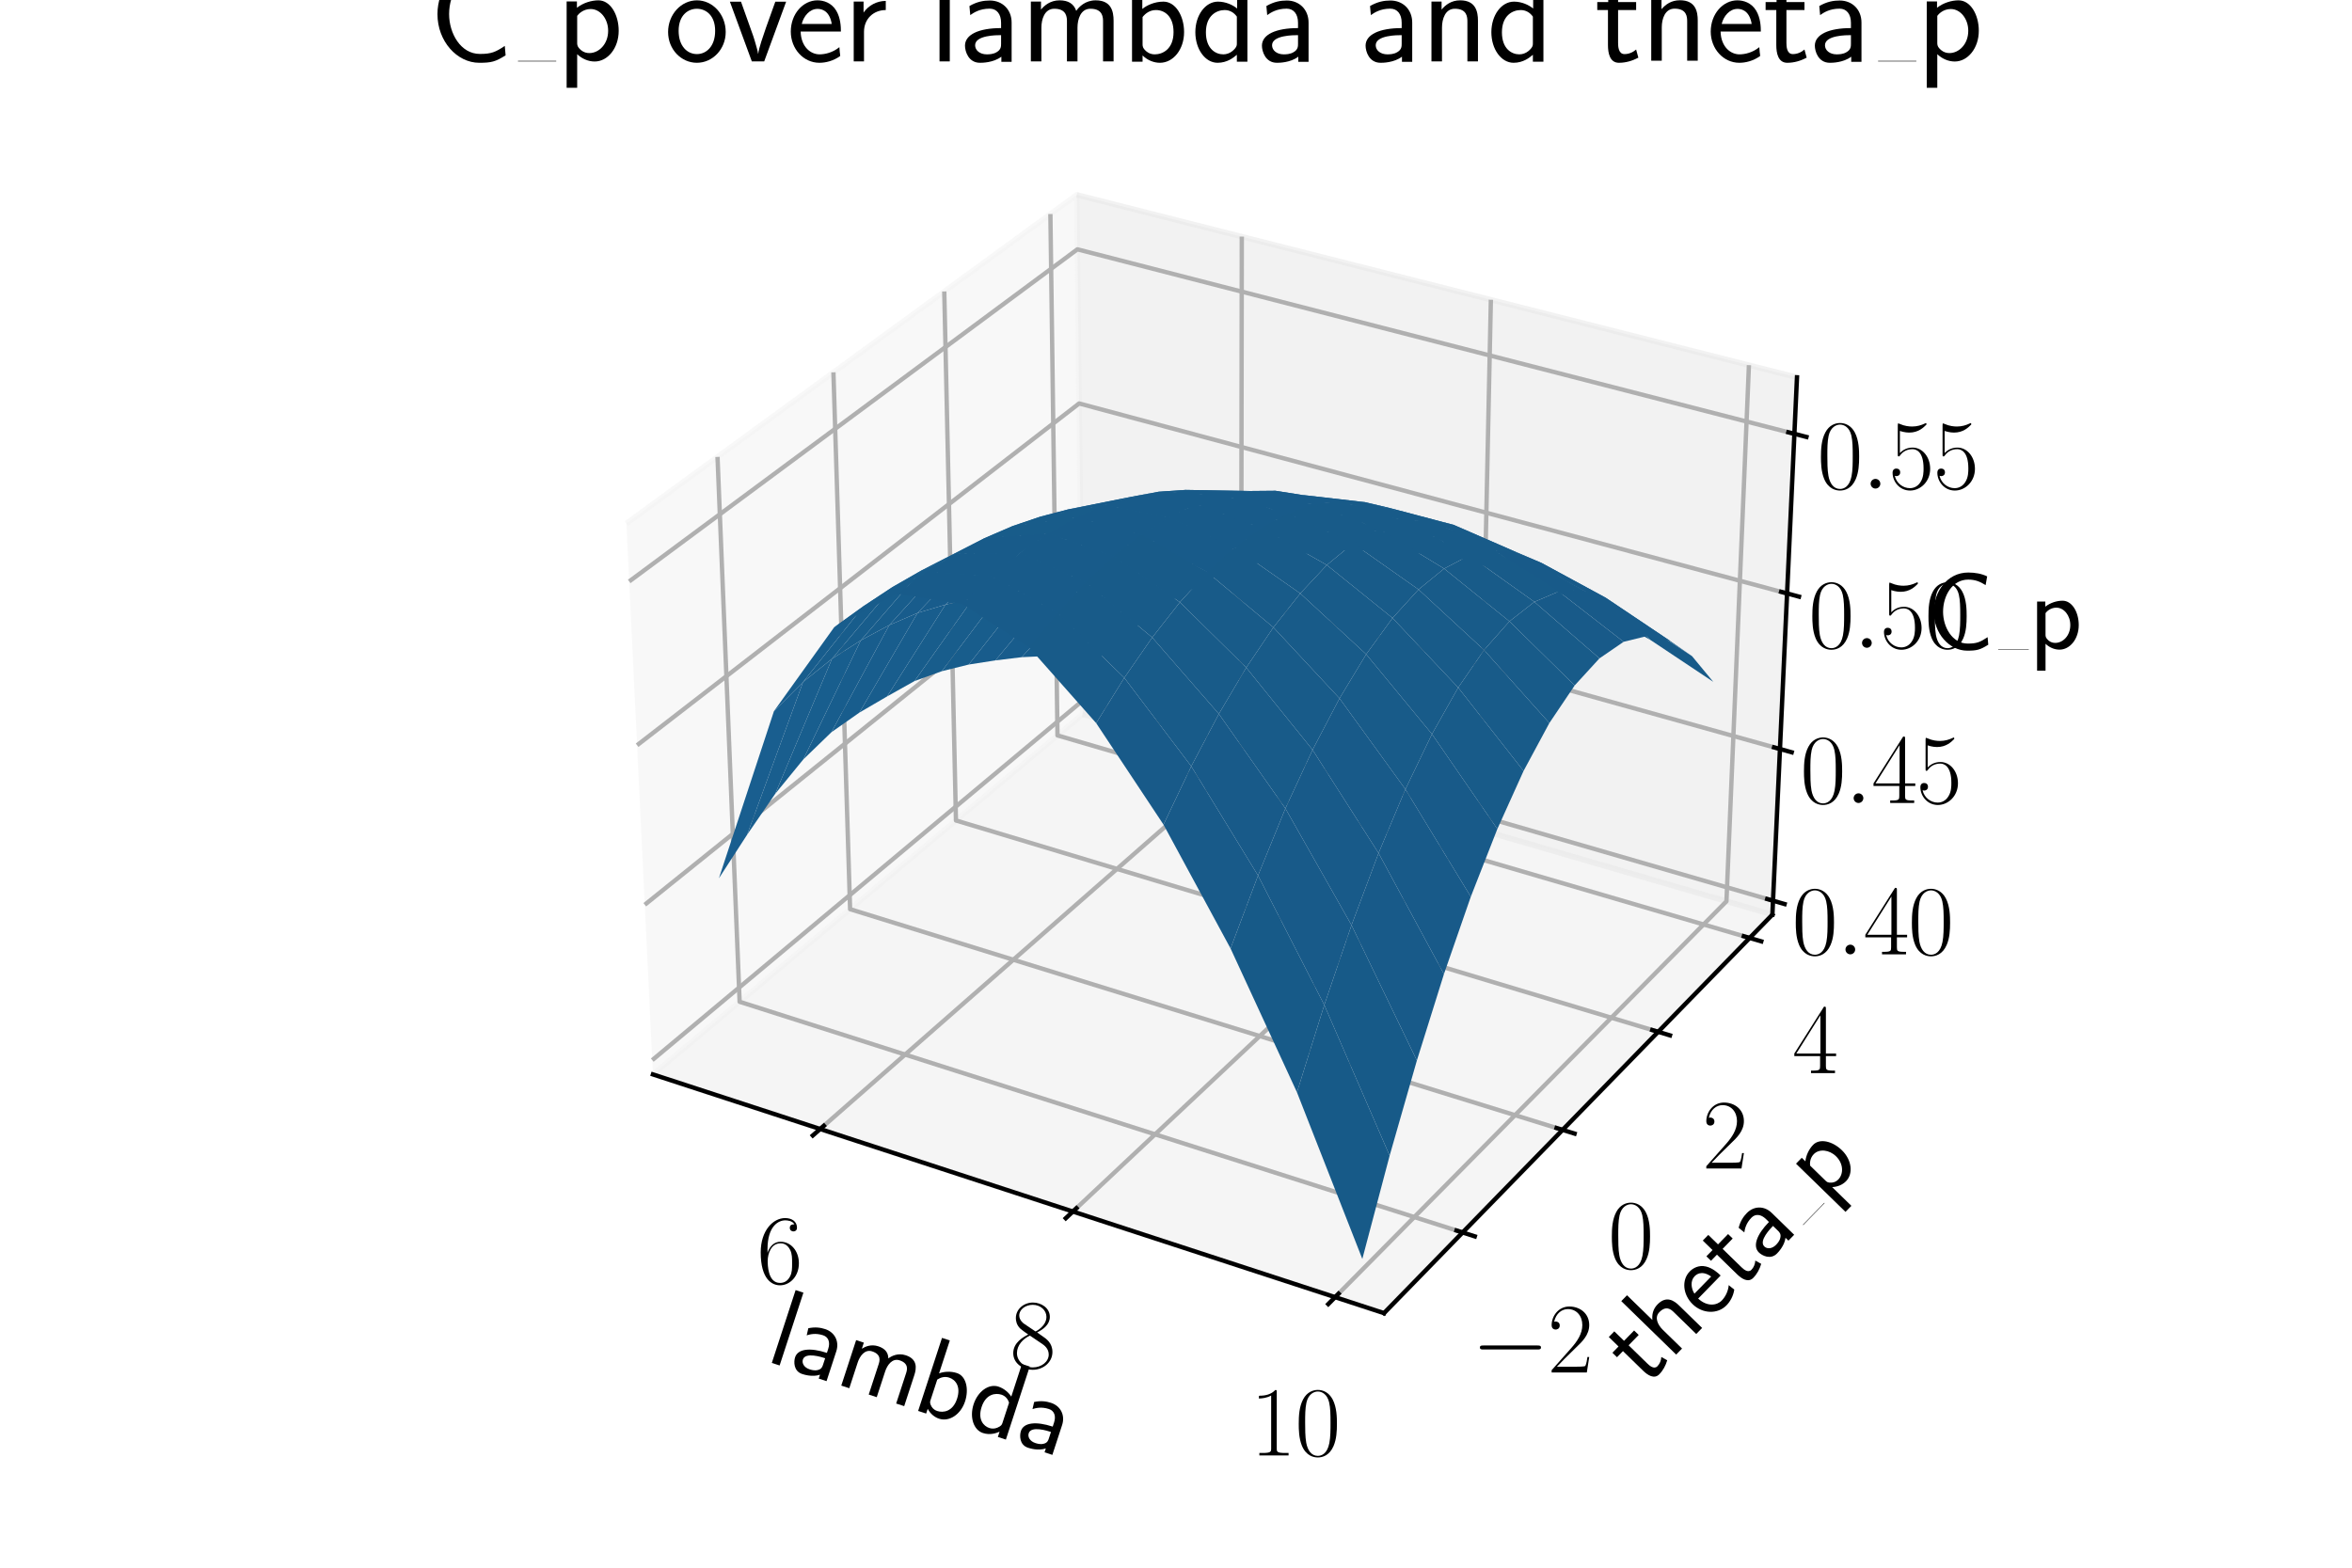 <?xml version="1.0" encoding="utf-8" standalone="no"?>
<!DOCTYPE svg PUBLIC "-//W3C//DTD SVG 1.1//EN"
  "http://www.w3.org/Graphics/SVG/1.1/DTD/svg11.dtd">
<svg xmlns:xlink="http://www.w3.org/1999/xlink" width="432pt" height="288pt" viewBox="0 0 432 288" xmlns="http://www.w3.org/2000/svg" version="1.1">
 <defs>
  <style type="text/css">*{stroke-linejoin: round; stroke-linecap: butt}</style>
 </defs>
 <g id="figure_1">
  <g id="patch_1">
   <path d="M 0 288 
L 432 288 
L 432 0 
L 0 0 
z
" style="fill: #ffffff"/>
  </g>
  <g id="patch_2">
   <path d="M 101.88 256.32 
L 340.92 256.32 
L 340.92 17.28 
L 101.88 17.28 
z
" style="fill: #ffffff"/>
  </g>
  <g id="pane3d_1">
   <g id="patch_3">
    <path d="M 119.929 197.38 
L 198.868 131.212 
L 197.771 35.786 
L 115.054 96.149 
" style="fill: #f2f2f2; opacity: 0.5; stroke: #f2f2f2; stroke-linejoin: miter"/>
   </g>
  </g>
  <g id="pane3d_2">
   <g id="patch_4">
    <path d="M 198.868 131.212 
L 325.537 168.03 
L 330.057 69.317 
L 197.771 35.786 
" style="fill: #e6e6e6; opacity: 0.5; stroke: #e6e6e6; stroke-linejoin: miter"/>
   </g>
  </g>
  <g id="pane3d_3">
   <g id="patch_5">
    <path d="M 119.929 197.38 
L 254.204 241.235 
L 325.537 168.03 
L 198.868 131.212 
" style="fill: #ececec; opacity: 0.5; stroke: #ececec; stroke-linejoin: miter"/>
   </g>
  </g>
  <g id="grid3d_1">
   <g id="Line3DCollection_1">
    <path d="M 150.644 207.412 
L 227.942 139.663 
L 228.084 43.47 
" style="fill: none; stroke: #b0b0b0; stroke-width: 0.8"/>
    <path d="M 197.061 222.572 
L 271.767 152.401 
L 273.835 55.066 
" style="fill: none; stroke: #b0b0b0; stroke-width: 0.8"/>
    <path d="M 245.228 238.303 
L 317.103 165.579 
L 321.232 67.08 
" style="fill: none; stroke: #b0b0b0; stroke-width: 0.8"/>
   </g>
  </g>
  <g id="grid3d_2">
   <g id="Line3DCollection_2">
    <path d="M 131.788 83.937 
L 135.85 184.035 
L 268.642 226.418 
" style="fill: none; stroke: #b0b0b0; stroke-width: 0.8"/>
    <path d="M 153.078 68.401 
L 156.142 167.026 
L 287.005 207.572 
" style="fill: none; stroke: #b0b0b0; stroke-width: 0.8"/>
    <path d="M 173.438 53.543 
L 175.584 150.729 
L 304.562 189.555 
" style="fill: none; stroke: #b0b0b0; stroke-width: 0.8"/>
    <path d="M 192.929 39.319 
L 194.231 135.099 
L 321.364 172.312 
" style="fill: none; stroke: #b0b0b0; stroke-width: 0.8"/>
   </g>
  </g>
  <g id="grid3d_3">
   <g id="Line3DCollection_3">
    <path d="M 325.654 165.466 
L 198.839 128.729 
L 119.803 194.755 
" style="fill: none; stroke: #b0b0b0; stroke-width: 0.8"/>
    <path d="M 326.93 137.6 
L 198.529 101.752 
L 118.428 166.21 
" style="fill: none; stroke: #b0b0b0; stroke-width: 0.8"/>
    <path d="M 328.239 109.021 
L 198.211 74.119 
L 117.017 136.907 
" style="fill: none; stroke: #b0b0b0; stroke-width: 0.8"/>
    <path d="M 329.581 79.701 
L 197.886 45.805 
L 115.568 106.814 
" style="fill: none; stroke: #b0b0b0; stroke-width: 0.8"/>
   </g>
  </g>
  <g id="axis3d_1">
   <g id="line2d_1">
    <path d="M 119.929 197.38 
L 254.204 241.235 
" style="fill: none; stroke: #000000; stroke-width: 0.8; stroke-linecap: square"/>
   </g>
   <g id="xtick_1">
    <g id="line2d_2">
     <path d="M 151.317 206.821 
L 149.294 208.595 
" style="fill: none; stroke: #000000; stroke-width: 0.8; stroke-linecap: square"/>
    </g>
    <g id="text_1">
     <!-- $\mathdefault{6}$ -->
     <g transform="translate(139.025 235.757) scale(0.18 -0.18)">
      <defs>
       <path id="CMR17-36" d="M 678 2176 
C 678 3690 1395 4032 1811 4032 
C 1946 4032 2272 4009 2400 3776 
C 2298 3776 2106 3776 2106 3553 
C 2106 3381 2246 3323 2336 3323 
C 2394 3323 2566 3348 2566 3560 
C 2566 3954 2246 4179 1805 4179 
C 1043 4179 243 3390 243 1984 
C 243 253 966 -128 1478 -128 
C 2099 -128 2688 427 2688 1283 
C 2688 2081 2170 2662 1517 2662 
C 1126 2662 838 2407 678 1960 
L 678 2176 
z
M 1478 25 
C 691 25 691 1200 691 1436 
C 691 1896 909 2560 1504 2560 
C 1613 2560 1926 2560 2138 2120 
C 2253 1870 2253 1609 2253 1289 
C 2253 944 2253 690 2118 434 
C 1978 171 1773 25 1478 25 
z
" transform="scale(0.016)"/>
      </defs>
      <use xlink:href="#CMR17-36" transform="scale(0.996)"/>
     </g>
    </g>
   </g>
   <g id="xtick_2">
    <g id="line2d_3">
     <path d="M 197.713 221.959 
L 195.754 223.799 
" style="fill: none; stroke: #000000; stroke-width: 0.8; stroke-linecap: square"/>
    </g>
    <g id="text_2">
     <!-- $\mathdefault{8}$ -->
     <g transform="translate(185.501 251.276) scale(0.18 -0.18)">
      <defs>
       <path id="CMR17-38" d="M 1741 2264 
C 2144 2467 2554 2773 2554 3263 
C 2554 3841 1990 4179 1472 4179 
C 890 4179 378 3759 378 3180 
C 378 3021 416 2747 666 2505 
C 730 2442 998 2251 1171 2130 
C 883 1983 211 1634 211 934 
C 211 279 838 -128 1459 -128 
C 2144 -128 2720 362 2720 1010 
C 2720 1590 2330 1857 2074 2029 
L 1741 2264 
z
M 902 2822 
C 851 2854 595 3051 595 3351 
C 595 3739 998 4032 1459 4032 
C 1965 4032 2336 3676 2336 3262 
C 2336 2669 1670 2331 1638 2331 
C 1632 2331 1626 2331 1574 2370 
L 902 2822 
z
M 2080 1519 
C 2176 1449 2483 1240 2483 851 
C 2483 381 2010 25 1472 25 
C 890 25 448 438 448 940 
C 448 1443 838 1862 1280 2060 
L 2080 1519 
z
" transform="scale(0.016)"/>
      </defs>
      <use xlink:href="#CMR17-38" transform="scale(0.996)"/>
     </g>
    </g>
   </g>
   <g id="xtick_3">
    <g id="line2d_4">
     <path d="M 245.856 237.667 
L 243.968 239.577 
" style="fill: none; stroke: #000000; stroke-width: 0.8; stroke-linecap: square"/>
    </g>
    <g id="text_3">
     <!-- $\mathdefault{10}$ -->
     <g transform="translate(229.623 267.383) scale(0.18 -0.18)">
      <defs>
       <path id="CMR17-31" d="M 1702 4058 
C 1702 4192 1696 4192 1606 4192 
C 1357 3916 979 3827 621 3827 
C 602 3827 570 3827 563 3808 
C 557 3795 557 3782 557 3648 
C 755 3648 1088 3686 1344 3839 
L 1344 461 
C 1344 236 1331 160 781 160 
L 589 160 
L 589 0 
C 896 0 1216 0 1523 0 
C 1830 0 2150 0 2458 0 
L 2458 160 
L 2266 160 
C 1715 160 1702 230 1702 458 
L 1702 4058 
z
" transform="scale(0.016)"/>
       <path id="CMR17-30" d="M 2688 2025 
C 2688 2416 2682 3080 2413 3591 
C 2176 4039 1798 4198 1466 4198 
C 1158 4198 768 4058 525 3597 
C 269 3118 243 2524 243 2025 
C 243 1661 250 1106 448 619 
C 723 -39 1216 -128 1466 -128 
C 1760 -128 2208 -7 2470 600 
C 2662 1042 2688 1559 2688 2025 
z
M 1466 -26 
C 1056 -26 813 325 723 812 
C 653 1188 653 1738 653 2096 
C 653 2588 653 2997 736 3387 
C 858 3929 1216 4096 1466 4096 
C 1728 4096 2067 3923 2189 3400 
C 2272 3036 2278 2607 2278 2096 
C 2278 1680 2278 1169 2202 792 
C 2067 95 1690 -26 1466 -26 
z
" transform="scale(0.016)"/>
      </defs>
      <use xlink:href="#CMR17-31" transform="scale(0.996)"/>
      <use xlink:href="#CMR17-30" transform="translate(45.69 0) scale(0.996)"/>
     </g>
    </g>
   </g>
   <g id="text_4">
    <!-- lambda -->
    <g transform="translate(140.327 249.913) rotate(-341.913) scale(0.2 -0.2)">
     <defs>
      <path id="CMSS17-6c" d="M 947 4416 
L 474 4416 
L 474 0 
L 947 0 
L 947 4416 
z
" transform="scale(0.016)"/>
      <path id="CMSS17-61" d="M 2406 1791 
C 2406 2392 1978 2808 1402 2808 
C 1120 2808 813 2757 461 2553 
L 499 2135 
C 659 2248 934 2432 1395 2432 
C 1722 2432 1920 2180 1920 1782 
L 1920 1536 
C 896 1536 256 1238 256 726 
C 256 461 416 -64 947 -64 
C 1043 -64 1562 -64 1933 217 
L 1933 -19 
L 2406 -19 
L 2406 1791 
z
M 1920 816 
C 1920 701 1920 548 1728 434 
C 1562 325 1350 325 1261 325 
C 941 325 723 511 723 744 
C 723 1211 1722 1211 1920 1211 
L 1920 816 
z
" transform="scale(0.016)"/>
      <path id="CMSS17-6d" d="M 4288 1877 
C 4288 2308 4179 2816 3462 2816 
C 2982 2816 2694 2516 2566 2331 
C 2451 2670 2182 2816 1798 2816 
C 1363 2816 1088 2568 941 2389 
L 941 2758 
L 474 2758 
L 474 0 
L 960 0 
L 960 1559 
C 960 1939 1101 2428 1555 2428 
C 2138 2428 2138 2016 2138 1829 
L 2138 0 
L 2624 0 
L 2624 1559 
C 2624 1939 2765 2428 3219 2428 
C 3802 2428 3802 2016 3802 1829 
L 3802 0 
L 4288 0 
L 4288 1877 
z
" transform="scale(0.016)"/>
      <path id="CMSS17-62" d="M 954 4416 
L 480 4416 
L 480 -13 
L 966 -13 
L 966 274 
C 1210 38 1504 -64 1766 -64 
C 2381 -64 2880 549 2880 1352 
C 2880 2086 2496 2756 1926 2756 
C 1523 2756 1165 2591 954 2419 
L 954 4416 
z
M 966 2046 
C 1107 2222 1306 2368 1587 2368 
C 1965 2368 2394 2097 2394 1352 
C 2394 558 1882 325 1530 325 
C 1402 325 1267 356 1139 464 
C 966 615 966 709 966 797 
L 966 2046 
z
" transform="scale(0.016)"/>
      <path id="CMSS17-64" d="M 2611 4416 
L 2138 4416 
L 2138 2438 
C 1939 2603 1613 2756 1254 2756 
C 672 2756 211 2131 211 1347 
C 211 562 666 -64 1235 -64 
C 1677 -64 1971 172 2125 306 
L 2125 -13 
L 2611 -13 
L 2611 4416 
z
M 2125 836 
C 2125 747 2125 653 1926 482 
C 1798 375 1645 325 1498 325 
C 1152 325 698 576 698 1340 
C 698 2134 1210 2368 1562 2368 
C 1798 2368 1990 2254 2125 2065 
L 2125 836 
z
" transform="scale(0.016)"/>
     </defs>
     <use xlink:href="#CMSS17-6c" transform="scale(0.996)"/>
     <use xlink:href="#CMSS17-61" transform="translate(22.181 0) scale(0.996)"/>
     <use xlink:href="#CMSS17-6d" transform="translate(67.103 0) scale(0.996)"/>
     <use xlink:href="#CMSS17-62" transform="translate(141.332 0) scale(0.996)"/>
     <use xlink:href="#CMSS17-64" transform="translate(192.139 0) scale(0.996)"/>
     <use xlink:href="#CMSS17-61" transform="translate(240.344 0) scale(0.996)"/>
    </g>
   </g>
  </g>
  <g id="axis3d_2">
   <g id="line2d_5">
    <path d="M 325.537 168.03 
L 254.204 241.235 
" style="fill: none; stroke: #000000; stroke-width: 0.8; stroke-linecap: square"/>
   </g>
   <g id="xtick_4">
    <g id="line2d_6">
     <path d="M 267.523 226.061 
L 270.881 227.133 
" style="fill: none; stroke: #000000; stroke-width: 0.8; stroke-linecap: square"/>
    </g>
    <g id="text_5">
     <!-- $\mathdefault{−2}$ -->
     <g transform="translate(270.295 252.135) scale(0.18 -0.18)">
      <defs>
       <path id="CMSY10-0" d="M 4218 1472 
C 4326 1472 4442 1472 4442 1600 
C 4442 1728 4326 1728 4218 1728 
L 755 1728 
C 646 1728 531 1728 531 1600 
C 531 1472 646 1472 755 1472 
L 4218 1472 
z
" transform="scale(0.016)"/>
       <path id="CMR17-32" d="M 2669 989 
L 2554 989 
C 2490 536 2438 459 2413 420 
C 2381 369 1920 369 1830 369 
L 602 369 
C 832 619 1280 1072 1824 1597 
C 2214 1967 2669 2402 2669 3035 
C 2669 3790 2067 4224 1395 4224 
C 691 4224 262 3604 262 3030 
C 262 2780 448 2748 525 2748 
C 589 2748 781 2787 781 3010 
C 781 3207 614 3264 525 3264 
C 486 3264 448 3258 422 3245 
C 544 3790 915 4058 1306 4058 
C 1862 4058 2227 3617 2227 3035 
C 2227 2479 1901 2000 1536 1584 
L 262 146 
L 262 0 
L 2515 0 
L 2669 989 
z
" transform="scale(0.016)"/>
      </defs>
      <use xlink:href="#CMSY10-0" transform="scale(0.996)"/>
      <use xlink:href="#CMR17-32" transform="translate(77.487 0) scale(0.996)"/>
     </g>
    </g>
   </g>
   <g id="xtick_5">
    <g id="line2d_7">
     <path d="M 285.905 207.231 
L 289.21 208.255 
" style="fill: none; stroke: #000000; stroke-width: 0.8; stroke-linecap: square"/>
    </g>
    <g id="text_6">
     <!-- $\mathdefault{0}$ -->
     <g transform="translate(295.358 232.979) scale(0.18 -0.18)">
      <use xlink:href="#CMR17-30" transform="scale(0.996)"/>
     </g>
    </g>
   </g>
   <g id="xtick_6">
    <g id="line2d_8">
     <path d="M 303.478 189.229 
L 306.732 190.208 
" style="fill: none; stroke: #000000; stroke-width: 0.8; stroke-linecap: square"/>
    </g>
    <g id="text_7">
     <!-- $\mathdefault{2}$ -->
     <g transform="translate(312.652 214.665) scale(0.18 -0.18)">
      <use xlink:href="#CMR17-32" transform="scale(0.996)"/>
     </g>
    </g>
   </g>
   <g id="xtick_7">
    <g id="line2d_9">
     <path d="M 320.296 172 
L 323.501 172.938 
" style="fill: none; stroke: #000000; stroke-width: 0.8; stroke-linecap: square"/>
    </g>
    <g id="text_8">
     <!-- $\mathdefault{4}$ -->
     <g transform="translate(329.202 197.14) scale(0.18 -0.18)">
      <defs>
       <path id="CMR17-34" d="M 2150 4122 
C 2150 4256 2144 4256 2029 4256 
L 128 1254 
L 128 1088 
L 1779 1088 
L 1779 457 
C 1779 224 1766 160 1318 160 
L 1197 160 
L 1197 0 
C 1402 0 1747 0 1965 0 
C 2182 0 2528 0 2733 0 
L 2733 160 
L 2611 160 
C 2163 160 2150 224 2150 457 
L 2150 1088 
L 2803 1088 
L 2803 1254 
L 2150 1254 
L 2150 4122 
z
M 1798 3703 
L 1798 1254 
L 256 1254 
L 1798 3703 
z
" transform="scale(0.016)"/>
      </defs>
      <use xlink:href="#CMR17-34" transform="scale(0.996)"/>
     </g>
    </g>
   </g>
   <g id="text_9">
    <!-- theta_p -->
    <g transform="translate(302.163 254.851) rotate(-45.742) scale(0.2 -0.2)">
     <defs>
      <path id="CMSS17-74" d="M 1069 2368 
L 1901 2368 
L 1901 2737 
L 1069 2737 
L 1069 3520 
L 614 3520 
L 614 2737 
L 109 2737 
L 109 2368 
L 602 2368 
L 602 749 
C 602 384 685 -64 1107 -64 
C 1427 -64 1722 25 2003 172 
L 1901 548 
C 1747 414 1562 337 1363 337 
C 1082 337 1069 696 1069 856 
L 1069 2368 
z
" transform="scale(0.016)"/>
      <path id="CMSS17-68" d="M 2618 1891 
C 2618 2292 2522 2820 1798 2820 
C 1395 2820 1133 2623 947 2407 
L 947 4448 
L 474 4448 
L 474 32 
L 960 32 
L 960 1573 
C 960 1973 1114 2432 1549 2432 
C 2112 2432 2131 2056 2131 1839 
L 2131 32 
L 2618 32 
L 2618 1891 
z
" transform="scale(0.016)"/>
      <path id="CMSS17-65" d="M 2502 1377 
C 2502 1590 2490 2003 2285 2345 
C 2061 2713 1696 2816 1421 2816 
C 755 2816 192 2188 192 1375 
C 192 582 774 -64 1510 -64 
C 1798 -64 2150 19 2470 248 
C 2470 274 2458 414 2451 420 
C 2451 433 2432 630 2432 656 
C 2125 407 1773 325 1517 325 
C 1107 325 666 667 646 1377 
L 2502 1377 
z
M 698 1728 
C 781 2084 1062 2421 1421 2421 
C 1517 2421 1965 2421 2080 1728 
L 698 1728 
z
" transform="scale(0.016)"/>
      <path id="CMSS17-70" d="M 966 333 
C 1178 129 1466 -5 1773 -5 
C 2368 -5 2880 603 2880 1412 
C 2880 2159 2496 2816 1946 2816 
C 1626 2816 1242 2702 954 2472 
L 954 2765 
L 480 2765 
L 480 -1216 
L 966 -1216 
L 966 333 
z
M 966 2100 
C 1018 2176 1235 2415 1587 2415 
C 2035 2415 2394 1960 2394 1412 
C 2394 787 1958 384 1530 384 
C 1402 384 1267 415 1139 523 
C 966 674 966 768 966 857 
L 966 2100 
z
" transform="scale(0.016)"/>
     </defs>
     <use xlink:href="#CMSS17-74" transform="scale(0.996)"/>
     <use xlink:href="#CMSS17-68" transform="translate(33.832 0) scale(0.996)"/>
     <use xlink:href="#CMSS17-65" transform="translate(82.037 0) scale(0.996)"/>
     <use xlink:href="#CMSS17-74" transform="translate(123.675 0) scale(0.996)"/>
     <use xlink:href="#CMSS17-61" transform="translate(157.507 0) scale(0.996)"/>
     <use xlink:href="#CMSS17-70" transform="translate(236.156 0) scale(0.996)"/>
     <path d="M 208.05 0 
L 236.156 0 
L 236.156 0.399 
L 208.05 0.399 
L 208.05 0 
z
"/>
    </g>
   </g>
  </g>
  <g id="axis3d_3">
   <g id="line2d_10">
    <path d="M 325.537 168.03 
L 330.057 69.317 
" style="fill: none; stroke: #000000; stroke-width: 0.8; stroke-linecap: square"/>
   </g>
   <g id="xtick_8">
    <g id="line2d_11">
     <path d="M 324.59 165.158 
L 327.785 166.083 
" style="fill: none; stroke: #000000; stroke-width: 0.8; stroke-linecap: square"/>
    </g>
    <g id="text_10">
     <!-- $\mathdefault{0.40}$ -->
     <g transform="translate(329.142 175.321) scale(0.18 -0.18)">
      <defs>
       <path id="CMMI12-3a" d="M 1178 307 
C 1178 492 1024 619 870 619 
C 685 619 557 466 557 313 
C 557 128 710 0 864 0 
C 1050 0 1178 153 1178 307 
z
" transform="scale(0.016)"/>
      </defs>
      <use xlink:href="#CMR17-30" transform="scale(0.996)"/>
      <use xlink:href="#CMMI12-3a" transform="translate(45.69 0) scale(0.996)"/>
      <use xlink:href="#CMR17-34" transform="translate(72.788 0) scale(0.996)"/>
      <use xlink:href="#CMR17-30" transform="translate(118.478 0) scale(0.996)"/>
     </g>
    </g>
   </g>
   <g id="xtick_9">
    <g id="line2d_12">
     <path d="M 325.852 137.299 
L 329.089 138.203 
" style="fill: none; stroke: #000000; stroke-width: 0.8; stroke-linecap: square"/>
    </g>
    <g id="text_11">
     <!-- $\mathdefault{0.45}$ -->
     <g transform="translate(330.644 147.516) scale(0.18 -0.18)">
      <defs>
       <path id="CMR17-35" d="M 730 3692 
C 794 3666 1056 3584 1325 3584 
C 1920 3584 2246 3911 2432 4100 
C 2432 4157 2432 4192 2394 4192 
C 2387 4192 2374 4192 2323 4163 
C 2099 4058 1837 3973 1517 3973 
C 1325 3973 1037 3999 723 4139 
C 653 4171 640 4171 634 4171 
C 602 4171 595 4164 595 4037 
L 595 2203 
C 595 2089 595 2057 659 2057 
C 691 2057 704 2070 736 2114 
C 941 2401 1222 2522 1542 2522 
C 1766 2522 2246 2382 2246 1289 
C 2246 1085 2246 715 2054 421 
C 1894 159 1645 25 1370 25 
C 947 25 518 320 403 814 
C 429 807 480 795 506 795 
C 589 795 749 840 749 1038 
C 749 1210 627 1280 506 1280 
C 358 1280 262 1190 262 1011 
C 262 454 704 -128 1382 -128 
C 2042 -128 2669 440 2669 1264 
C 2669 2030 2170 2624 1549 2624 
C 1222 2624 947 2503 730 2274 
L 730 3692 
z
" transform="scale(0.016)"/>
      </defs>
      <use xlink:href="#CMR17-30" transform="scale(0.996)"/>
      <use xlink:href="#CMMI12-3a" transform="translate(45.69 0) scale(0.996)"/>
      <use xlink:href="#CMR17-34" transform="translate(72.788 0) scale(0.996)"/>
      <use xlink:href="#CMR17-35" transform="translate(118.478 0) scale(0.996)"/>
     </g>
    </g>
   </g>
   <g id="xtick_10">
    <g id="line2d_13">
     <path d="M 327.146 108.727 
L 330.427 109.608 
" style="fill: none; stroke: #000000; stroke-width: 0.8; stroke-linecap: square"/>
    </g>
    <g id="text_12">
     <!-- $\mathdefault{0.50}$ -->
     <g transform="translate(332.184 119.002) scale(0.18 -0.18)">
      <use xlink:href="#CMR17-30" transform="scale(0.996)"/>
      <use xlink:href="#CMMI12-3a" transform="translate(45.69 0) scale(0.996)"/>
      <use xlink:href="#CMR17-35" transform="translate(72.788 0) scale(0.996)"/>
      <use xlink:href="#CMR17-30" transform="translate(118.478 0) scale(0.996)"/>
     </g>
    </g>
   </g>
   <g id="xtick_11">
    <g id="line2d_14">
     <path d="M 328.474 79.416 
L 331.799 80.271 
" style="fill: none; stroke: #000000; stroke-width: 0.8; stroke-linecap: square"/>
    </g>
    <g id="text_13">
     <!-- $\mathdefault{0.55}$ -->
     <g transform="translate(333.763 89.752) scale(0.18 -0.18)">
      <use xlink:href="#CMR17-30" transform="scale(0.996)"/>
      <use xlink:href="#CMMI12-3a" transform="translate(45.69 0) scale(0.996)"/>
      <use xlink:href="#CMR17-35" transform="translate(72.788 0) scale(0.996)"/>
      <use xlink:href="#CMR17-35" transform="translate(118.478 0) scale(0.996)"/>
     </g>
    </g>
   </g>
   <g id="text_14">
    <!-- C_p -->
    <g transform="translate(353.914 119.33) scale(0.2 -0.2)">
     <defs>
      <path id="CMSS17-43" d="M 3501 714 
C 3072 427 2874 344 2355 344 
C 1459 344 934 1303 934 2179 
C 934 3112 1472 4032 2381 4032 
C 2790 4032 3059 3918 3386 3715 
L 3475 4217 
C 3168 4370 2778 4440 2387 4440 
C 1158 4440 397 3316 397 2179 
C 397 927 1299 -64 2323 -64 
C 2874 -64 3066 -19 3539 280 
L 3501 714 
z
" transform="scale(0.016)"/>
     </defs>
     <use xlink:href="#CMSS17-43" transform="scale(0.996)"/>
     <use xlink:href="#CMSS17-70" transform="translate(93.583 0) scale(0.996)"/>
     <path d="M 65.477 0 
L 93.583 0 
L 93.583 0.399 
L 65.477 0.399 
L 65.477 0 
z
"/>
    </g>
   </g>
  </g>
  <g id="axes_1">
   <g id="Poly3DCollection_1">
    <path d="M 197.146 120.694 
L 207.86 110.514 
L 212.484 111.831 
L 201.795 121.029 
z
" clip-path="url(#p56e8d871d5)" style="fill: #185c8b"/>
    <path d="M 192.434 120.513 
L 203.168 109.546 
L 207.86 110.514 
L 197.146 120.694 
z
" clip-path="url(#p56e8d871d5)" style="fill: #185c8b"/>
    <path d="M 207.86 110.514 
L 218.802 103.642 
L 223.384 105.797 
L 212.484 111.831 
z
" clip-path="url(#p56e8d871d5)" style="fill: #185c8b"/>
    <path d="M 187.661 120.732 
L 198.41 108.846 
L 203.168 109.546 
L 192.434 120.513 
z
" clip-path="url(#p56e8d871d5)" style="fill: #185c8c"/>
    <path d="M 203.168 109.546 
L 214.148 101.934 
L 218.802 103.642 
L 207.86 110.514 
z
" clip-path="url(#p56e8d871d5)" style="fill: #185c8b"/>
    <path d="M 218.802 103.642 
L 229.929 99.578 
L 234.455 102.365 
L 223.384 105.797 
z
" clip-path="url(#p56e8d871d5)" style="fill: #185b8a"/>
    <path d="M 182.829 121.321 
L 193.585 108.434 
L 198.41 108.846 
L 187.661 120.732 
z
" clip-path="url(#p56e8d871d5)" style="fill: #185c8c"/>
    <path d="M 229.929 99.578 
L 241.208 97.798 
L 245.665 101.07 
L 234.455 102.365 
z
" clip-path="url(#p56e8d871d5)" style="fill: #185b8a"/>
    <path d="M 198.41 108.846 
L 209.424 100.63 
L 214.148 101.934 
L 203.168 109.546 
z
" clip-path="url(#p56e8d871d5)" style="fill: #185c8b"/>
    <path d="M 214.148 101.934 
L 225.328 97.222 
L 229.929 99.578 
L 218.802 103.642 
z
" clip-path="url(#p56e8d871d5)" style="fill: #185b8a"/>
    <path d="M 177.934 122.084 
L 188.696 108.433 
L 193.585 108.434 
L 182.829 121.321 
z
" clip-path="url(#p56e8d871d5)" style="fill: #185c8c"/>
    <path d="M 241.208 97.798 
L 252.614 97.531 
L 256.995 101.228 
L 245.665 101.07 
z
" clip-path="url(#p56e8d871d5)" style="fill: #185b89"/>
    <path d="M 193.585 108.434 
L 204.631 99.711 
L 209.424 100.63 
L 198.41 108.846 
z
" clip-path="url(#p56e8d871d5)" style="fill: #185c8b"/>
    <path d="M 225.328 97.222 
L 236.67 95.06 
L 241.208 97.798 
L 229.929 99.578 
z
" clip-path="url(#p56e8d871d5)" style="fill: #185b8a"/>
    <path d="M 209.424 100.63 
L 220.652 95.351 
L 225.328 97.222 
L 214.148 101.934 
z
" clip-path="url(#p56e8d871d5)" style="fill: #185b8a"/>
    <path d="M 172.983 123.309 
L 183.748 109.015 
L 188.696 108.433 
L 177.934 122.084 
z
" clip-path="url(#p56e8d871d5)" style="fill: #185d8c"/>
    <path d="M 252.614 97.531 
L 264.131 98.674 
L 268.428 102.721 
L 256.995 101.228 
z
" clip-path="url(#p56e8d871d5)" style="fill: #185b89"/>
    <path d="M 236.67 95.06 
L 248.147 94.595 
L 252.614 97.531 
L 241.208 97.798 
z
" clip-path="url(#p56e8d871d5)" style="fill: #185b8a"/>
    <path d="M 188.696 108.433 
L 199.769 99.174 
L 204.631 99.711 
L 193.585 108.434 
z
" clip-path="url(#p56e8d871d5)" style="fill: #185c8b"/>
    <path d="M 264.131 98.674 
L 275.725 101.808 
L 279.93 106.158 
L 268.428 102.721 
z
" clip-path="url(#p56e8d871d5)" style="fill: #185a89"/>
    <path d="M 220.652 95.351 
L 232.055 92.875 
L 236.67 95.06 
L 225.328 97.222 
z
" clip-path="url(#p56e8d871d5)" style="fill: #185b8a"/>
    <path d="M 204.631 99.711 
L 215.904 93.949 
L 220.652 95.351 
L 209.424 100.63 
z
" clip-path="url(#p56e8d871d5)" style="fill: #185c8b"/>
    <path d="M 167.98 125.115 
L 178.736 109.922 
L 183.748 109.015 
L 172.983 123.309 
z
" clip-path="url(#p56e8d871d5)" style="fill: #185d8c"/>
    <path d="M 248.147 94.595 
L 259.742 95.506 
L 264.131 98.674 
L 252.614 97.531 
z
" clip-path="url(#p56e8d871d5)" style="fill: #185b89"/>
    <path d="M 275.725 101.808 
L 287.377 106.612 
L 291.485 111.148 
L 279.93 106.158 
z
" clip-path="url(#p56e8d871d5)" style="fill: #185a89"/>
    <path d="M 183.748 109.015 
L 194.84 99.026 
L 199.769 99.174 
L 188.696 108.433 
z
" clip-path="url(#p56e8d871d5)" style="fill: #185c8b"/>
    <path d="M 232.055 92.875 
L 243.598 92.377 
L 248.147 94.595 
L 236.67 95.06 
z
" clip-path="url(#p56e8d871d5)" style="fill: #185b8a"/>
    <path d="M 287.377 106.612 
L 299.069 112.864 
L 303.076 117.526 
L 291.485 111.148 
z
" clip-path="url(#p56e8d871d5)" style="fill: #175a88"/>
    <path d="M 215.904 93.949 
L 227.363 91.271 
L 232.055 92.875 
L 220.652 95.351 
z
" clip-path="url(#p56e8d871d5)" style="fill: #185b8a"/>
    <path d="M 199.769 99.174 
L 211.084 93.107 
L 215.904 93.949 
L 204.631 99.711 
z
" clip-path="url(#p56e8d871d5)" style="fill: #185c8b"/>
    <path d="M 162.94 127.938 
L 173.661 111.078 
L 178.736 109.922 
L 167.98 125.115 
z
" clip-path="url(#p56e8d871d5)" style="fill: #185d8c"/>
    <path d="M 259.742 95.506 
L 271.418 98.558 
L 275.725 101.808 
L 264.131 98.674 
z
" clip-path="url(#p56e8d871d5)" style="fill: #185b89"/>
    <path d="M 299.069 112.864 
L 310.781 120.54 
L 314.685 125.259 
L 303.076 117.526 
z
" clip-path="url(#p56e8d871d5)" style="fill: #175a88"/>
    <path d="M 243.598 92.377 
L 255.262 93.328 
L 259.742 95.506 
L 248.147 94.595 
z
" clip-path="url(#p56e8d871d5)" style="fill: #185b89"/>
    <path d="M 271.418 98.558 
L 283.155 103.423 
L 287.377 106.612 
L 275.725 101.808 
z
" clip-path="url(#p56e8d871d5)" style="fill: #185a89"/>
    <path d="M 178.736 109.922 
L 189.843 99.231 
L 194.84 99.026 
L 183.748 109.015 
z
" clip-path="url(#p56e8d871d5)" style="fill: #185c8b"/>
    <path d="M 227.363 91.271 
L 238.969 90.9 
L 243.598 92.377 
L 232.055 92.875 
z
" clip-path="url(#p56e8d871d5)" style="fill: #185b8a"/>
    <path d="M 157.843 130.914 
L 168.526 112.608 
L 173.661 111.078 
L 162.94 127.938 
z
" clip-path="url(#p56e8d871d5)" style="fill: #185d8d"/>
    <path d="M 194.84 99.026 
L 206.194 92.718 
L 211.084 93.107 
L 199.769 99.174 
z
" clip-path="url(#p56e8d871d5)" style="fill: #185c8b"/>
    <path d="M 211.084 93.107 
L 222.596 90.304 
L 227.363 91.271 
L 215.904 93.949 
z
" clip-path="url(#p56e8d871d5)" style="fill: #185b8a"/>
    <path d="M 283.155 103.423 
L 294.933 109.812 
L 299.069 112.864 
L 287.377 106.612 
z
" clip-path="url(#p56e8d871d5)" style="fill: #185a89"/>
    <path d="M 255.262 93.328 
L 267.015 96.428 
L 271.418 98.558 
L 259.742 95.506 
z
" clip-path="url(#p56e8d871d5)" style="fill: #185b89"/>
    <path d="M 294.933 109.812 
L 306.73 117.724 
L 310.781 120.54 
L 299.069 112.864 
z
" clip-path="url(#p56e8d871d5)" style="fill: #175a88"/>
    <path d="M 173.661 111.078 
L 184.781 99.842 
L 189.843 99.231 
L 178.736 109.922 
z
" clip-path="url(#p56e8d871d5)" style="fill: #185c8c"/>
    <path d="M 238.969 90.9 
L 250.696 92.246 
L 255.262 93.328 
L 243.598 92.377 
z
" clip-path="url(#p56e8d871d5)" style="fill: #185b8a"/>
    <path d="M 152.704 134.521 
L 163.34 114.84 
L 168.526 112.608 
L 157.843 130.914 
z
" clip-path="url(#p56e8d871d5)" style="fill: #185d8d"/>
    <path d="M 267.015 96.428 
L 278.825 101.572 
L 283.155 103.423 
L 271.418 98.558 
z
" clip-path="url(#p56e8d871d5)" style="fill: #185a89"/>
    <path d="M 222.596 90.304 
L 234.262 90.158 
L 238.969 90.9 
L 227.363 91.271 
z
" clip-path="url(#p56e8d871d5)" style="fill: #185b8a"/>
    <path d="M 189.843 99.231 
L 201.235 92.791 
L 206.194 92.718 
L 194.84 99.026 
z
" clip-path="url(#p56e8d871d5)" style="fill: #185c8b"/>
    <path d="M 206.194 92.718 
L 217.758 89.998 
L 222.596 90.304 
L 211.084 93.107 
z
" clip-path="url(#p56e8d871d5)" style="fill: #185b8a"/>
    <path d="M 278.825 101.572 
L 290.675 108.406 
L 294.933 109.812 
L 283.155 103.423 
z
" clip-path="url(#p56e8d871d5)" style="fill: #185a89"/>
    <path d="M 250.696 92.246 
L 262.517 95.468 
L 267.015 96.428 
L 255.262 93.328 
z
" clip-path="url(#p56e8d871d5)" style="fill: #185b89"/>
    <path d="M 147.551 139.506 
L 158.103 117.646 
L 163.34 114.84 
L 152.704 134.521 
z
" clip-path="url(#p56e8d871d5)" style="fill: #185d8d"/>
    <path d="M 168.526 112.608 
L 179.657 100.965 
L 184.781 99.842 
L 173.661 111.078 
z
" clip-path="url(#p56e8d871d5)" style="fill: #185c8c"/>
    <path d="M 290.675 108.406 
L 302.54 116.842 
L 306.73 117.724 
L 294.933 109.812 
z
" clip-path="url(#p56e8d871d5)" style="fill: #185a89"/>
    <path d="M 234.262 90.158 
L 246.049 92.035 
L 250.696 92.246 
L 238.969 90.9 
z
" clip-path="url(#p56e8d871d5)" style="fill: #185b8a"/>
    <path d="M 262.517 95.468 
L 274.394 101.103 
L 278.825 101.572 
L 267.015 96.428 
z
" clip-path="url(#p56e8d871d5)" style="fill: #185b89"/>
    <path d="M 217.758 89.998 
L 229.482 90.201 
L 234.262 90.158 
L 222.596 90.304 
z
" clip-path="url(#p56e8d871d5)" style="fill: #185b8a"/>
    <path d="M 184.781 99.842 
L 196.213 93.576 
L 201.235 92.791 
L 189.843 99.231 
z
" clip-path="url(#p56e8d871d5)" style="fill: #185c8b"/>
    <path d="M 201.235 92.791 
L 212.85 90.328 
L 217.758 89.998 
L 206.194 92.718 
z
" clip-path="url(#p56e8d871d5)" style="fill: #185b8a"/>
    <path d="M 142.393 145.823 
L 152.817 121.022 
L 158.103 117.646 
L 147.551 139.506 
z
" clip-path="url(#p56e8d871d5)" style="fill: #185e8e"/>
    <path d="M 274.394 101.103 
L 286.302 108.66 
L 290.675 108.406 
L 278.825 101.572 
z
" clip-path="url(#p56e8d871d5)" style="fill: #185a89"/>
    <path d="M 246.049 92.035 
L 257.932 95.709 
L 262.517 95.468 
L 250.696 92.246 
z
" clip-path="url(#p56e8d871d5)" style="fill: #185b89"/>
    <path d="M 163.34 114.84 
L 174.473 102.592 
L 179.657 100.965 
L 168.526 112.608 
z
" clip-path="url(#p56e8d871d5)" style="fill: #185c8c"/>
    <path d="M 286.302 108.66 
L 298.22 117.904 
L 302.54 116.842 
L 290.675 108.406 
z
" clip-path="url(#p56e8d871d5)" style="fill: #185a89"/>
    <path d="M 229.482 90.201 
L 241.327 92.707 
L 246.049 92.035 
L 234.262 90.158 
z
" clip-path="url(#p56e8d871d5)" style="fill: #185b8a"/>
    <path d="M 257.932 95.709 
L 269.866 102.052 
L 274.394 101.103 
L 262.517 95.468 
z
" clip-path="url(#p56e8d871d5)" style="fill: #185b89"/>
    <path d="M 179.657 100.965 
L 191.127 94.9 
L 196.213 93.576 
L 184.781 99.842 
z
" clip-path="url(#p56e8d871d5)" style="fill: #185c8b"/>
    <path d="M 212.85 90.328 
L 224.63 91.018 
L 229.482 90.201 
L 217.758 89.998 
z
" clip-path="url(#p56e8d871d5)" style="fill: #185b8a"/>
    <path d="M 137.231 153.343 
L 147.498 125.297 
L 152.817 121.022 
L 142.393 145.823 
z
" clip-path="url(#p56e8d871d5)" style="fill: #195e8e"/>
    <path d="M 196.213 93.576 
L 207.876 91.251 
L 212.85 90.328 
L 201.235 92.791 
z
" clip-path="url(#p56e8d871d5)" style="fill: #185b8a"/>
    <path d="M 269.866 102.052 
L 281.823 110.57 
L 286.302 108.66 
L 274.394 101.103 
z
" clip-path="url(#p56e8d871d5)" style="fill: #185b89"/>
    <path d="M 241.327 92.707 
L 253.264 97.167 
L 257.932 95.709 
L 246.049 92.035 
z
" clip-path="url(#p56e8d871d5)" style="fill: #185b89"/>
    <path d="M 158.103 117.646 
L 169.232 104.812 
L 174.473 102.592 
L 163.34 114.84 
z
" clip-path="url(#p56e8d871d5)" style="fill: #185d8c"/>
    <path d="M 281.823 110.57 
L 293.778 120.951 
L 298.22 117.904 
L 286.302 108.66 
z
" clip-path="url(#p56e8d871d5)" style="fill: #185a89"/>
    <path d="M 132.045 161.349 
L 142.155 130.646 
L 147.498 125.297 
L 137.231 153.343 
z
" clip-path="url(#p56e8d871d5)" style="fill: #195e8f"/>
    <path d="M 224.63 91.018 
L 236.531 94.349 
L 241.327 92.707 
L 229.482 90.201 
z
" clip-path="url(#p56e8d871d5)" style="fill: #185b8a"/>
    <path d="M 253.264 97.167 
L 265.248 104.462 
L 269.866 102.052 
L 257.932 95.709 
z
" clip-path="url(#p56e8d871d5)" style="fill: #185b89"/>
    <path d="M 174.473 102.592 
L 185.977 96.645 
L 191.127 94.9 
L 179.657 100.965 
z
" clip-path="url(#p56e8d871d5)" style="fill: #185c8b"/>
    <path d="M 207.876 91.251 
L 219.712 92.63 
L 224.63 91.018 
L 212.85 90.328 
z
" clip-path="url(#p56e8d871d5)" style="fill: #185b8a"/>
    <path d="M 191.127 94.9 
L 202.836 92.797 
L 207.876 91.251 
L 196.213 93.576 
z
" clip-path="url(#p56e8d871d5)" style="fill: #185b8a"/>
    <path d="M 265.248 104.462 
L 277.246 114.15 
L 281.823 110.57 
L 269.866 102.052 
z
" clip-path="url(#p56e8d871d5)" style="fill: #185b89"/>
    <path d="M 152.817 121.022 
L 163.944 107.836 
L 169.232 104.812 
L 158.103 117.646 
z
" clip-path="url(#p56e8d871d5)" style="fill: #185d8c"/>
    <path d="M 236.531 94.349 
L 248.519 99.831 
L 253.264 97.167 
L 241.327 92.707 
z
" clip-path="url(#p56e8d871d5)" style="fill: #185b89"/>
    <path d="M 277.246 114.15 
L 289.228 125.921 
L 293.778 120.951 
L 281.823 110.57 
z
" clip-path="url(#p56e8d871d5)" style="fill: #185b89"/>
    <path d="M 219.712 92.63 
L 231.668 96.979 
L 236.531 94.349 
L 224.63 91.018 
z
" clip-path="url(#p56e8d871d5)" style="fill: #185b8a"/>
    <path d="M 248.519 99.831 
L 260.548 108.297 
L 265.248 104.462 
L 253.264 97.167 
z
" clip-path="url(#p56e8d871d5)" style="fill: #185b89"/>
    <path d="M 169.232 104.812 
L 180.767 98.893 
L 185.977 96.645 
L 174.473 102.592 
z
" clip-path="url(#p56e8d871d5)" style="fill: #185c8b"/>
    <path d="M 202.836 92.797 
L 214.729 95.043 
L 219.712 92.63 
L 207.876 91.251 
z
" clip-path="url(#p56e8d871d5)" style="fill: #185b8a"/>
    <path d="M 185.977 96.645 
L 197.736 95.05 
L 202.836 92.797 
L 191.127 94.9 
z
" clip-path="url(#p56e8d871d5)" style="fill: #185c8a"/>
    <path d="M 260.548 108.297 
L 272.579 119.413 
L 277.246 114.15 
L 265.248 104.462 
z
" clip-path="url(#p56e8d871d5)" style="fill: #185b89"/>
    <path d="M 147.498 125.297 
L 158.602 111.357 
L 163.944 107.836 
L 152.817 121.022 
z
" clip-path="url(#p56e8d871d5)" style="fill: #185d8c"/>
    <path d="M 272.579 119.413 
L 284.577 132.832 
L 289.228 125.921 
L 277.246 114.15 
z
" clip-path="url(#p56e8d871d5)" style="fill: #185b89"/>
    <path d="M 231.668 96.979 
L 243.704 103.803 
L 248.519 99.831 
L 236.531 94.349 
z
" clip-path="url(#p56e8d871d5)" style="fill: #185b89"/>
    <path d="M 214.729 95.043 
L 226.741 100.569 
L 231.668 96.979 
L 219.712 92.63 
z
" clip-path="url(#p56e8d871d5)" style="fill: #185b8a"/>
    <path d="M 243.704 103.803 
L 255.775 113.538 
L 260.548 108.297 
L 248.519 99.831 
z
" clip-path="url(#p56e8d871d5)" style="fill: #185b89"/>
    <path d="M 163.944 107.836 
L 175.5 101.681 
L 180.767 98.893 
L 169.232 104.812 
z
" clip-path="url(#p56e8d871d5)" style="fill: #185c8b"/>
    <path d="M 255.775 113.538 
L 267.832 126.314 
L 272.579 119.413 
L 260.548 108.297 
z
" clip-path="url(#p56e8d871d5)" style="fill: #185b89"/>
    <path d="M 197.736 95.05 
L 209.687 98.208 
L 214.729 95.043 
L 202.836 92.797 
z
" clip-path="url(#p56e8d871d5)" style="fill: #185b8a"/>
    <path d="M 267.832 126.314 
L 279.839 141.63 
L 284.577 132.832 
L 272.579 119.413 
z
" clip-path="url(#p56e8d871d5)" style="fill: #185b89"/>
    <path d="M 180.767 98.893 
L 192.578 98 
L 197.736 95.05 
L 185.977 96.645 
z
" clip-path="url(#p56e8d871d5)" style="fill: #185c8a"/>
    <path d="M 142.155 130.646 
L 153.206 115.245 
L 158.602 111.357 
L 147.498 125.297 
z
" clip-path="url(#p56e8d871d5)" style="fill: #185d8d"/>
    <path d="M 226.741 100.569 
L 238.824 109.021 
L 243.704 103.803 
L 231.668 96.979 
z
" clip-path="url(#p56e8d871d5)" style="fill: #185b89"/>
    <path d="M 238.824 109.021 
L 250.934 120.196 
L 255.775 113.538 
L 243.704 103.803 
z
" clip-path="url(#p56e8d871d5)" style="fill: #185b89"/>
    <path d="M 263.015 134.86 
L 275.024 152.291 
L 279.839 141.63 
L 267.832 126.314 
z
" clip-path="url(#p56e8d871d5)" style="fill: #185b89"/>
    <path d="M 209.687 98.208 
L 221.757 105.127 
L 226.741 100.569 
L 214.729 95.043 
z
" clip-path="url(#p56e8d871d5)" style="fill: #185b8a"/>
    <path d="M 250.934 120.196 
L 263.015 134.86 
L 267.832 126.314 
L 255.775 113.538 
z
" clip-path="url(#p56e8d871d5)" style="fill: #185b89"/>
    <path d="M 158.602 111.357 
L 170.178 105.072 
L 175.5 101.681 
L 163.944 107.836 
z
" clip-path="url(#p56e8d871d5)" style="fill: #185c8b"/>
    <path d="M 192.578 98 
L 204.589 102.184 
L 209.687 98.208 
L 197.736 95.05 
z
" clip-path="url(#p56e8d871d5)" style="fill: #185b8a"/>
    <path d="M 221.757 105.127 
L 233.889 115.258 
L 238.824 109.021 
L 226.741 100.569 
z
" clip-path="url(#p56e8d871d5)" style="fill: #185b89"/>
    <path d="M 175.5 101.681 
L 187.364 101.586 
L 192.578 98 
L 180.767 98.893 
z
" clip-path="url(#p56e8d871d5)" style="fill: #185b8a"/>
    <path d="M 258.137 144.998 
L 270.146 164.741 
L 275.024 152.291 
L 263.015 134.86 
z
" clip-path="url(#p56e8d871d5)" style="fill: #185a89"/>
    <path d="M 233.889 115.258 
L 246.035 128.299 
L 250.934 120.196 
L 238.824 109.021 
z
" clip-path="url(#p56e8d871d5)" style="fill: #185b89"/>
    <path d="M 246.035 128.299 
L 258.137 144.998 
L 263.015 134.86 
L 250.934 120.196 
z
" clip-path="url(#p56e8d871d5)" style="fill: #185b89"/>
    <path d="M 253.207 156.728 
L 265.214 178.95 
L 270.146 164.741 
L 258.137 144.998 
z
" clip-path="url(#p56e8d871d5)" style="fill: #185a89"/>
    <path d="M 204.589 102.184 
L 216.719 110.634 
L 221.757 105.127 
L 209.687 98.208 
z
" clip-path="url(#p56e8d871d5)" style="fill: #185b89"/>
    <path d="M 248.238 169.963 
L 260.242 194.828 
L 265.214 178.95 
L 253.207 156.728 
z
" clip-path="url(#p56e8d871d5)" style="fill: #185a89"/>
    <path d="M 153.206 115.245 
L 164.805 109.07 
L 170.178 105.072 
L 158.602 111.357 
z
" clip-path="url(#p56e8d871d5)" style="fill: #185c8b"/>
    <path d="M 241.086 137.754 
L 253.207 156.728 
L 258.137 144.998 
L 246.035 128.299 
z
" clip-path="url(#p56e8d871d5)" style="fill: #185a89"/>
    <path d="M 243.238 184.629 
L 255.241 212.303 
L 260.242 194.828 
L 248.238 169.963 
z
" clip-path="url(#p56e8d871d5)" style="fill: #175a88"/>
    <path d="M 216.719 110.634 
L 228.902 122.644 
L 233.889 115.258 
L 221.757 105.127 
z
" clip-path="url(#p56e8d871d5)" style="fill: #185b89"/>
    <path d="M 238.217 200.669 
L 250.223 231.283 
L 255.241 212.303 
L 243.238 184.629 
z
" clip-path="url(#p56e8d871d5)" style="fill: #175a88"/>
    <path d="M 187.364 101.586 
L 199.439 106.998 
L 204.589 102.184 
L 192.578 98 
z
" clip-path="url(#p56e8d871d5)" style="fill: #185b8a"/>
    <path d="M 228.902 122.644 
L 241.086 137.754 
L 246.035 128.299 
L 233.889 115.258 
z
" clip-path="url(#p56e8d871d5)" style="fill: #185b89"/>
    <path d="M 170.178 105.072 
L 182.099 105.854 
L 187.364 101.586 
L 175.5 101.681 
z
" clip-path="url(#p56e8d871d5)" style="fill: #185b8a"/>
    <path d="M 236.095 148.521 
L 248.238 169.963 
L 253.207 156.728 
L 241.086 137.754 
z
" clip-path="url(#p56e8d871d5)" style="fill: #185a89"/>
    <path d="M 199.439 106.998 
L 211.633 117.11 
L 216.719 110.634 
L 204.589 102.184 
z
" clip-path="url(#p56e8d871d5)" style="fill: #185b89"/>
    <path d="M 223.872 131.154 
L 236.095 148.521 
L 241.086 137.754 
L 228.902 122.644 
z
" clip-path="url(#p56e8d871d5)" style="fill: #185b89"/>
    <path d="M 211.633 117.11 
L 223.872 131.154 
L 228.902 122.644 
L 216.719 110.634 
z
" clip-path="url(#p56e8d871d5)" style="fill: #185b89"/>
    <path d="M 231.069 160.843 
L 243.238 184.629 
L 248.238 169.963 
L 236.095 148.521 
z
" clip-path="url(#p56e8d871d5)" style="fill: #185a89"/>
    <path d="M 182.099 105.854 
L 194.24 112.577 
L 199.439 106.998 
L 187.364 101.586 
z
" clip-path="url(#p56e8d871d5)" style="fill: #185b8a"/>
    <path d="M 226.02 174.243 
L 238.217 200.669 
L 243.238 184.629 
L 231.069 160.843 
z
" clip-path="url(#p56e8d871d5)" style="fill: #175a88"/>
    <path d="M 164.805 109.07 
L 176.789 110.99 
L 182.099 105.854 
L 170.178 105.072 
z
" clip-path="url(#p56e8d871d5)" style="fill: #185b8a"/>
    <path d="M 218.804 140.776 
L 231.069 160.843 
L 236.095 148.521 
L 223.872 131.154 
z
" clip-path="url(#p56e8d871d5)" style="fill: #185a89"/>
    <path d="M 194.24 112.577 
L 206.504 124.522 
L 211.633 117.11 
L 199.439 106.998 
z
" clip-path="url(#p56e8d871d5)" style="fill: #185b89"/>
    <path d="M 206.504 124.522 
L 218.804 140.776 
L 223.872 131.154 
L 211.633 117.11 
z
" clip-path="url(#p56e8d871d5)" style="fill: #185b89"/>
    <path d="M 213.705 151.491 
L 226.02 174.243 
L 231.069 160.843 
L 218.804 140.776 
z
" clip-path="url(#p56e8d871d5)" style="fill: #185a89"/>
    <path d="M 176.789 110.99 
L 188.998 118.906 
L 194.24 112.577 
L 182.099 105.854 
z
" clip-path="url(#p56e8d871d5)" style="fill: #185b8a"/>
    <path d="M 201.338 132.845 
L 213.705 151.491 
L 218.804 140.776 
L 206.504 124.522 
z
" clip-path="url(#p56e8d871d5)" style="fill: #185a89"/>
    <path d="M 188.998 118.906 
L 201.338 132.845 
L 206.504 124.522 
L 194.24 112.577 
z
" clip-path="url(#p56e8d871d5)" style="fill: #185b89"/>
   </g>
   <g id="text_15">
    <!-- C_p over lambda and theta_p -->
    <g transform="translate(78.768 11.28) scale(0.25 -0.25)">
     <defs>
      <path id="CMSS17-6f" d="M 2829 1356 
C 2829 2176 2221 2816 1504 2816 
C 768 2816 173 2157 173 1356 
C 173 544 787 -64 1498 -64 
C 2227 -64 2829 563 2829 1356 
z
M 1504 337 
C 1050 337 659 709 659 1408 
C 659 2151 1114 2427 1498 2427 
C 1914 2427 2342 2126 2342 1408 
C 2342 683 1926 337 1504 337 
z
" transform="scale(0.016)"/>
      <path id="CMSS17-76" d="M 2675 2752 
L 2176 2752 
L 1747 1556 
C 1613 1165 1421 627 1389 352 
L 1382 352 
C 1370 468 1318 634 1286 749 
C 1248 890 1197 1056 1158 1172 
L 595 2752 
L 83 2752 
L 1094 0 
L 1664 0 
L 2675 2752 
z
" transform="scale(0.016)"/>
      <path id="CMSS17-72" d="M 954 1363 
C 954 1965 1395 2368 1958 2368 
L 1958 2789 
C 1549 2789 1165 2585 934 2253 
L 934 2758 
L 480 2758 
L 480 0 
L 954 0 
L 954 1363 
z
" transform="scale(0.016)"/>
      <path id="CMSS17-6e" d="M 2618 1877 
C 2618 2283 2522 2816 1798 2816 
C 1389 2816 1120 2606 941 2389 
L 941 2758 
L 474 2758 
L 474 0 
L 960 0 
L 960 1559 
C 960 1964 1114 2428 1549 2428 
C 2112 2428 2131 2048 2131 1829 
L 2131 0 
L 2618 0 
L 2618 1877 
z
" transform="scale(0.016)"/>
     </defs>
     <use xlink:href="#CMSS17-43" transform="scale(0.996)"/>
     <use xlink:href="#CMSS17-70" transform="translate(93.583 0) scale(0.996)"/>
     <use xlink:href="#CMSS17-6f" transform="translate(173.017 0) scale(0.996)"/>
     <use xlink:href="#CMSS17-76" transform="translate(219.861 0) scale(0.996)"/>
     <use xlink:href="#CMSS17-65" transform="translate(262.861 0) scale(0.996)"/>
     <use xlink:href="#CMSS17-72" transform="translate(304.5 0) scale(0.996)"/>
     <use xlink:href="#CMSS17-6c" transform="translate(367.639 0) scale(0.996)"/>
     <use xlink:href="#CMSS17-61" transform="translate(389.82 0) scale(0.996)"/>
     <use xlink:href="#CMSS17-6d" transform="translate(434.741 0) scale(0.996)"/>
     <use xlink:href="#CMSS17-62" transform="translate(508.971 0) scale(0.996)"/>
     <use xlink:href="#CMSS17-64" transform="translate(559.778 0) scale(0.996)"/>
     <use xlink:href="#CMSS17-61" transform="translate(607.983 0) scale(0.996)"/>
     <use xlink:href="#CMSS17-61" transform="translate(684.134 0) scale(0.996)"/>
     <use xlink:href="#CMSS17-6e" transform="translate(729.056 0) scale(0.996)"/>
     <use xlink:href="#CMSS17-64" transform="translate(777.261 0) scale(0.996)"/>
     <use xlink:href="#CMSS17-74" transform="translate(856.695 0) scale(0.996)"/>
     <use xlink:href="#CMSS17-68" transform="translate(890.527 0) scale(0.996)"/>
     <use xlink:href="#CMSS17-65" transform="translate(938.731 0) scale(0.996)"/>
     <use xlink:href="#CMSS17-74" transform="translate(980.37 0) scale(0.996)"/>
     <use xlink:href="#CMSS17-61" transform="translate(1014.202 0) scale(0.996)"/>
     <use xlink:href="#CMSS17-70" transform="translate(1092.851 0) scale(0.996)"/>
     <path d="M 65.477 0 
L 93.583 0 
L 93.583 0.399 
L 65.477 0.399 
L 65.477 0 
z
"/>
     <path d="M 1064.745 0 
L 1092.851 0 
L 1092.851 0.399 
L 1064.745 0.399 
L 1064.745 0 
z
"/>
    </g>
   </g>
  </g>
 </g>
 <defs>
  <clipPath id="p56e8d871d5">
   <rect x="101.88" y="17.28" width="239.04" height="239.04"/>
  </clipPath>
 </defs>
</svg>
